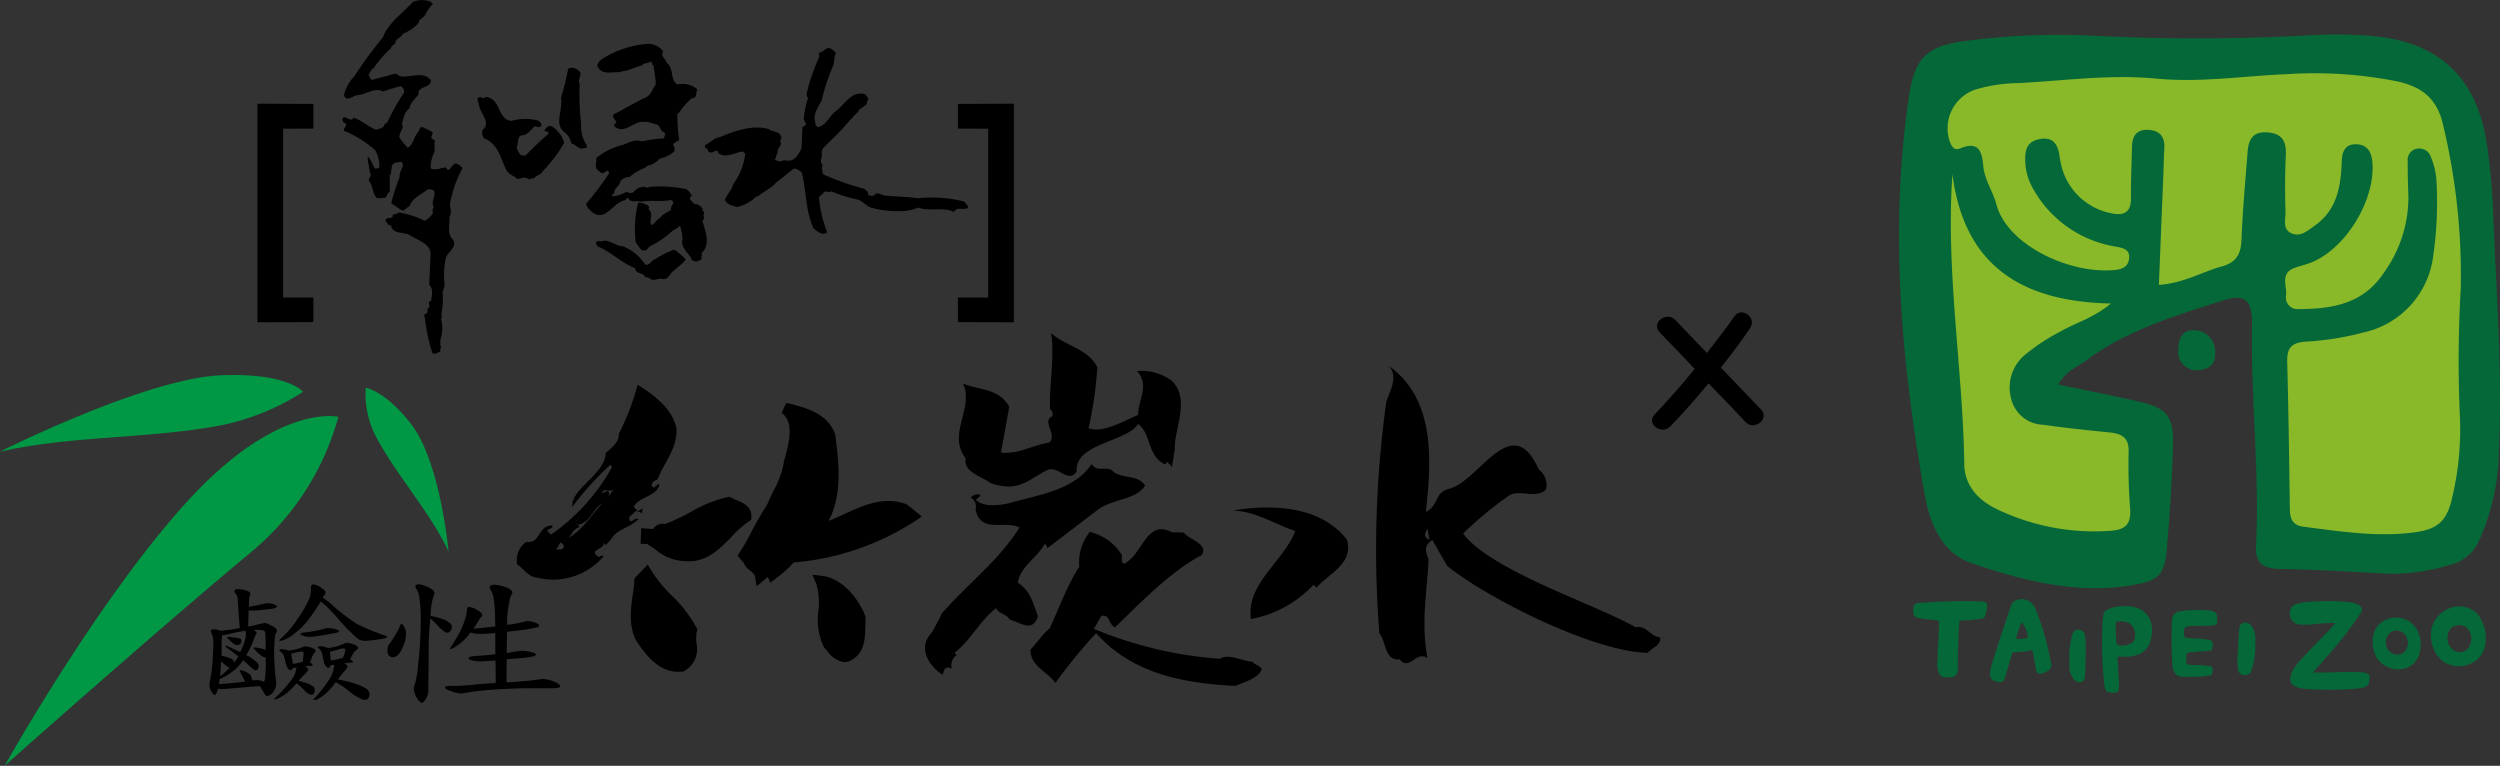 <svg xmlns="http://www.w3.org/2000/svg" width="264.463" height="81.01" viewBox="0 0 264.463 81.01">
  <rect x="0" y="0" width="264.463" height="81.01" fill="#333333" stroke="none"/>
  <g id="竹炭水logo黑" transform="translate(-2007.14 184.402)">
    <g id="logo" transform="translate(2007.14 -184.402)">
      <g id="组_1973" data-name="组 1973" transform="translate(174.756 33.045)">
        <path id="路径_2201" data-name="路径 2201" d="M2232.3-133.726c-1.4-1.485-2.849-2.97-4.251-4.44,1.059-1.355,2.116-2.718,3.086-4.157.766-1.117-.9-2.363-1.666-1.248-.92,1.319-1.92,2.59-2.894,3.86-1.128-1.163-2.23-2.338-3.346-3.5-.955-.973-2.592.332-1.663,1.306,1.248,1.283,2.477,2.576,3.716,3.874-1.343,1.674-2.768,3.264-4.238,4.832-.953.973.745,2.21,1.657,1.247,1.431-1.461,2.746-2.99,4.041-4.547,1.307,1.353,2.637,2.707,3.923,4.1C2231.588-131.444,2233.23-132.74,2232.3-133.726Z" transform="translate(-2220.763 144.008)"/>
      </g>
      <g id="组_1976" data-name="组 1976">
        <path id="路径_2202" data-name="路径 2202" d="M2158.67-123.937l-.022.133a.289.289,0,0,0,.022-.133" transform="translate(-2034.705 173.401)" fill="#fff"/>
        <path id="路径_2203" data-name="路径 2203" d="M2131.863-128.078c-.287,1.474,1.686,1.876,2.638,2.623,2.825.926,3.694-.142,5.844-1.318,1.283-.735,2.3,1.45,3.254.095-.259-3.027,5.439-3.159,6.486-5.046,1.421,1.02.948,3.372,2.85,4.275l.258-.262c.147.238.452.38.474.606l.316-1.97c-.1-2.091,1.68-5.17-.291-7.187a5.408,5.408,0,0,0-3.708-1.057c1.331,1.52.193,2.837.1,4.644-1.284.544-3.759,1.994-5.225,1.4a40.565,40.565,0,0,0,.923-6.45c-1.07-2.032-3.354-2.2-4.9-3.622.43,2.516-.234,5.7-.088,8.124.3.117.255.414.255.675-1.225.536.523,1.877-.327,2.793-2.092.356-3.138,1.223-5.134,1.068l.879-4.844c-1.047-1.972-3.208-1.747-4.9-2.471,1.233,2.528-1.7,5.366.287,7.922" transform="translate(-2029.703 176.568)"/>
        <path id="路径_2204" data-name="路径 2204" d="M2007.14-127.8s15.427-7.762,23.387-8.079c7.061-.285,8.673,1.749,8.673,1.749a25.2,25.2,0,0,1-9.145,3.634c-7.725,1.362-15.413,1-22.915,2.7" transform="translate(-2007.14 175.578)" fill="#009844"/>
        <g id="组_1974" data-name="组 1974" transform="translate(0.491 38.692)">
          <path id="路径_2205" data-name="路径 2205" d="M2140.3-112.7l.045.033c0-.033-.023-.046-.045-.033" transform="translate(-2031.858 132.665)"/>
          <path id="路径_2206" data-name="路径 2206" d="M2117.623-108.838l.032.034c0-.034-.009-.044-.032-.034" transform="translate(-2027.732 131.963)"/>
          <path id="路径_2207" data-name="路径 2207" d="M2047.046-100.773a7.325,7.325,0,0,0,.944-.2c.147-.037.27-.06.34-.086a2.458,2.458,0,0,0,.191-.461,2.466,2.466,0,0,0,.073-.393c0-.107-.073-.143-.263-.143a2.783,2.783,0,0,0-.591.143,7.53,7.53,0,0,1-.763.2v.119c.024.344.069.607.069.819m-1.185-1.52a1.763,1.763,0,0,1,.575.083,1.422,1.422,0,0,1,.353.119c.256-.047.469-.081.684-.119a6.465,6.465,0,0,0,.978-.343.782.782,0,0,1,.308-.107,3.209,3.209,0,0,1,.878.234c.214.1.311.216.311.313,0,.08-.075.154-.191.223a1.3,1.3,0,0,0-.359.416l-.305.569c.217.109.305.2.305.276s-.044.07-.088.07a3.252,3.252,0,0,0-.691.071l-.144.013c.263.142.359.25.359.344,0,.06-.063.133-.074.178-.375.452-.712.833-.949,1.178a.222.222,0,0,1,.092.013,16.74,16.74,0,0,1,1.641.4,4.934,4.934,0,0,1,1.353.618.875.875,0,0,1,.261.583.744.744,0,0,1-.136.381.426.426,0,0,1-.363.174,1.477,1.477,0,0,1-.428-.126,5.192,5.192,0,0,1-1.181-.762,10.527,10.527,0,0,0-1.466-1,6.72,6.72,0,0,1-1.018,1.166,5.081,5.081,0,0,1-.912.653.848.848,0,0,1-.3.07c-.088,0-.132-.021-.132-.07a12.8,12.8,0,0,0,1.9-2.48,4.218,4.218,0,0,0,.309-1.162c-.092,0-.169.009-.215.009s-.116-.009-.168-.009a.517.517,0,0,1-.069.187.233.233,0,0,1-.146.133c-.1,0-.183-.073-.286-.178a.811.811,0,0,1-.209-.452l-.139-.534a1.534,1.534,0,0,0-.142-.559,1.046,1.046,0,0,0-.263-.344c-.085-.024-.095-.037-.095-.047a.158.158,0,0,1,.165-.18m.81-1.924a6.562,6.562,0,0,1,.758.083c.324.094.5.179.5.23,0,.116-.187.2-.616.258-.235.034-.425.06-.592.1s-.521.095-1.141.19a4.713,4.713,0,0,1-.691.071,1.879,1.879,0,0,1-.61-.071c-.291-.085-.43-.143-.43-.226,0-.106.213-.165.667-.191a14.558,14.558,0,0,0,1.838-.357,2.562,2.562,0,0,1,.321-.083m-3.615,3.789a6.939,6.939,0,0,0,.814-.166.672.672,0,0,1,.234-.061,4.33,4.33,0,0,1,.045-.569,2.039,2.039,0,0,0,.026-.38c0-.1-.071-.119-.168-.119a1.894,1.894,0,0,0-.522.07c-.26.049-.451.1-.616.133a1.17,1.17,0,0,1,.031.238c.063.368.111.641.155.854m2.164-8.409a2.243,2.243,0,0,1,.52.155c.5.306.762.544.762.711a.374.374,0,0,1-.1.227,2.867,2.867,0,0,0-.209.33,4.159,4.159,0,0,1,.826.595,22.678,22.678,0,0,0,2.77,2.152,21.315,21.315,0,0,0,2.959,1.22c.161.049.261.11.261.156,0,.084-.1.129-.281.167a15.38,15.38,0,0,1-2.048.26,1.5,1.5,0,0,1-.735-.2,20.281,20.281,0,0,1-2.371-2.435c-.382-.44-.768-.822-1.1-1.141-.169-.143-.335-.273-.477-.38-.263.416-.591.915-1.022,1.522a7.937,7.937,0,0,1-1.842,1.912,3.165,3.165,0,0,1-1.387.724c-.092,0-.134,0-.134-.045a.2.2,0,0,1,.083-.132,9.625,9.625,0,0,0,1.8-2.093,12.072,12.072,0,0,0,1.3-2.244,3.043,3.043,0,0,0,.155-1.091c0-.24.106-.369.272-.369m-3.468,6.852a2.237,2.237,0,0,1,.6.071.557.557,0,0,1,.212.086,5.934,5.934,0,0,0,.643-.109,4.034,4.034,0,0,0,.879-.273.847.847,0,0,1,.259-.083,3.166,3.166,0,0,1,.833.214c.18.094.261.165.261.27a.336.336,0,0,1-.123.232,1.379,1.379,0,0,0-.257.447l-.215.57c.192.084.289.167.289.25a.094.094,0,0,1-.074.083,3.469,3.469,0,0,0-.645.048h-.1c.235.165.367.26.352.357,0,.06-.061.119-.084.177-.379.391-.686.711-.924,1,.261.083.523.151.757.226a2.719,2.719,0,0,1,.811.4.578.578,0,0,1,.132.357.741.741,0,0,1-.088.355.359.359,0,0,1-.317.142,1.428,1.428,0,0,1-.214-.071,2.923,2.923,0,0,1-.63-.546c-.281-.287-.524-.476-.667-.606a9.044,9.044,0,0,1-1.069,1.069,5.238,5.238,0,0,1-.978.583,1.109,1.109,0,0,1-.28.056c-.046,0-.046-.025-.046-.056a13.532,13.532,0,0,0,2.018-2.281,2.724,2.724,0,0,0,.33-1.024,1.639,1.639,0,0,1-.273.038h-.128c0,.034-.023.07-.023.107-.088.081-.119.141-.191.141-.111,0-.168-.06-.259-.166a1.069,1.069,0,0,1-.226-.464l-.133-.524a1.957,1.957,0,0,0-.165-.521.789.789,0,0,0-.345-.321c-.033-.024-.051-.043-.051-.061,0-.1.043-.176.134-.176m-5.531-1.306a2.911,2.911,0,0,1,.374.047,4.882,4.882,0,0,1,.763.12c.167.048.234.132.234.215a.431.431,0,0,1-.493.483.31.31,0,0,1-.237-.081,3.244,3.244,0,0,1-.716-.629.228.228,0,0,1-.092-.07.182.182,0,0,1,.166-.084m-.74,1.984a.091.091,0,0,0,.072.025,6.227,6.227,0,0,1,.994.319.535.535,0,0,1,.272.38,2.716,2.716,0,0,0,.349-.476,1.947,1.947,0,0,1,.093-.176c-.377-.285-.8-.606-1.285-.953a.27.27,0,0,1-.069-.164,1.1,1.1,0,0,1,.24.058c.5.236.952.452,1.326.619.12-.285.267-.57.37-.868a3.257,3.257,0,0,0,.229-1.045.822.822,0,0,0-.025-.261.128.128,0,0,1-.024-.085c-.475.073-1.047.181-1.711.334a3.34,3.34,0,0,1-.759.131v.071a4.607,4.607,0,0,0-.052.972c0,.393,0,.773-.02,1.119m-.141,2.176a5.085,5.085,0,0,0,.761-.645c.078-.083.186-.178.258-.25a.556.556,0,0,1-.258-.129,3.505,3.505,0,0,1-.646-.559c-.032.607-.082,1.126-.115,1.583m-.131.842c.969-.061,1.937-.155,2.791-.273a10.742,10.742,0,0,1-.528-1c-.021-.061-.054-.1-.054-.142s.033-.05.106-.05a.862.862,0,0,1,.317.084,1.938,1.938,0,0,1,.655.369.9.9,0,0,1,.215.628,3.736,3.736,0,0,1,.559-.037,1.915,1.915,0,0,1,.7.179c.024,0,.024.011.024.011.025-.072.044-.154.07-.247a11.376,11.376,0,0,0,.1-2.09v-.276h-.065a.528.528,0,0,1-.317-.1,4.076,4.076,0,0,1-.833-.786c-.05-.036-.083-.058-.083-.092.033-.048.033-.058.083-.058a1.4,1.4,0,0,1,.427.058,3.443,3.443,0,0,1,.788.2c0-.809-.023-1.389-.049-1.756,0-.216-.121-.31-.356-.335a3.682,3.682,0,0,0-.551-.023h-.388c.25.122.388.226.388.321a.875.875,0,0,1-.1.2,2.447,2.447,0,0,0-.246.618,10.24,10.24,0,0,1-.751,1.531c.078.048.17.083.214.107a5.036,5.036,0,0,1,.834.592c.165.144.259.274.259.38,0,.345-.094.524-.311.524a.416.416,0,0,1-.213-.07c-.078-.05-.164-.145-.3-.251a11.135,11.135,0,0,0-.833-.746,4.47,4.47,0,0,1-1.073,1.174,6.58,6.58,0,0,1-1.317.8c-.033.008-.033.023-.085.023-.023.2-.044.38-.078.536m1.981-10.062a3.23,3.23,0,0,1,.95.179c.286.095.4.2.4.321a.4.4,0,0,1-.079.261,2.341,2.341,0,0,0-.057.474l-.026.656c.849-.169,1.4-.273,1.591-.324.259-.045.406-.07.426-.07a4.91,4.91,0,0,1,.5.07c.317.119.452.216.452.287,0,.1-.135.165-.452.225-.448.044-.9.106-1.351.154a3.982,3.982,0,0,1-.677.047c-.153,0-.324,0-.512-.01l-.046,1.7a4.7,4.7,0,0,0,.558-.1,9.5,9.5,0,0,1,1.233-.275,1.515,1.515,0,0,1,.549.225c.463.2.7.392.7.582a1.226,1.226,0,0,1-.167.381,14.675,14.675,0,0,0-.114,2.542,24.808,24.808,0,0,0,.214,2.635,1.7,1.7,0,0,1-.337.963.988.988,0,0,1-.643.393c-.089,0-.184-.074-.261-.249-.2-.347-.367-.609-.5-.8-.334.014-.643.051-.947.074l-2.162.178a8.432,8.432,0,0,1-.933.061.962.962,0,0,1-.372-.049c-.147.44-.243.666-.348.666s-.225-.107-.349-.332a1.33,1.33,0,0,1-.212-.667,4.044,4.044,0,0,1,.074-.6c.095-.441.16-1.048.237-1.748.036-.547.092-1.271.092-2.148a2.16,2.16,0,0,0-.191-1.022.511.511,0,0,1-.07-.223c0-.122.092-.182.261-.182a1.925,1.925,0,0,1,.62.083.483.483,0,0,1,.129.07c.633-.07,1.317-.154,2.046-.284l-.228-3.208a1.1,1.1,0,0,0-.214-.473.44.44,0,0,1-.114-.218c0-.137.114-.235.328-.235" transform="translate(-2012.558 131.962)"/>
          <path id="路径_2208" data-name="路径 2208" d="M2065.9-106.438a1.538,1.538,0,0,1,.572.166c.542.274.8.507.8.713a.267.267,0,0,1-.117.179,2.273,2.273,0,0,0-.29.4,7.009,7.009,0,0,1-.541.82h.07c.713-.047,1.447-.13,2.257-.227l-.023-1a14.509,14.509,0,0,0-.145-1.938,2.2,2.2,0,0,0-.259-.82,2.213,2.213,0,0,1-.17-.33c0-.214.17-.321.475-.321a3.689,3.689,0,0,1,1.33.308c.4.143.6.335.6.569a2.623,2.623,0,0,1-.215.429,12.532,12.532,0,0,0-.334,2.291v.643a15.585,15.585,0,0,0,1.83-.332,1.075,1.075,0,0,1,.334-.059,2.632,2.632,0,0,1,.875.187c.227.087.335.178.335.309,0,.071-.108.156-.406.2a16,16,0,0,1-2.252.337c-.29.044-.492.067-.74.09l-.024,2.237c.323-.026.643-.1.915-.145.416-.049.627-.087.639-.087a7.348,7.348,0,0,1,.918.11c.429.107.615.191.615.273,0,.131-.238.25-.725.3-.458.061-.886.1-1.231.133-.177.011-.567.034-1.13.092l-.024,2.449c.169-.013.338-.024.5-.038,1.258-.068,2.235-.176,2.915-.282.271-.036.462-.048.507-.048a5.177,5.177,0,0,1,1.023.236c.5.2.733.382.733.56,0,.119-.326.189-1.045.189h-2.3c-.855,0-1.982.035-3.4.119a30.049,30.049,0,0,0-3.155.344,2.753,2.753,0,0,1-.6.085,3.338,3.338,0,0,1-1-.227c-.479-.156-.69-.285-.69-.391s.145-.167.473-.181a23.555,23.555,0,0,0,2.808-.153c.663-.061,1.348-.107,2.092-.155l-.024-2.376h-.065c-.7.06-1.2.084-1.5.084a2.78,2.78,0,0,1-.784-.072c-.337-.083-.5-.153-.5-.224,0-.155.237-.239.713-.263.734-.047,1.419-.107,2.114-.178v-2.268a13.422,13.422,0,0,1-1.484.106,3.547,3.547,0,0,1-1.106-.131c-.023,0-.023,0-.052-.034a4.23,4.23,0,0,1-.376.509,6.165,6.165,0,0,1-1.146.976,1.557,1.557,0,0,1-.6.283h-.088c0-.011.054-.072.088-.128.271-.393.555-.843.844-1.356a8,8,0,0,0,.71-1.652,3.1,3.1,0,0,0,.213-1.068c0-.168.061-.25.238-.25m-5.3-2.4a3.406,3.406,0,0,1,1.041.355c.381.178.573.366.573.569a.712.712,0,0,1-.07.276,5.565,5.565,0,0,0-.29,1.459c-.023.238-.042.476-.042.678a.657.657,0,0,0,.21.046,9.082,9.082,0,0,1,1,.274,2.173,2.173,0,0,1,.855.463.548.548,0,0,1,.191.383.751.751,0,0,1-.146.429.436.436,0,0,1-.355.2,2.088,2.088,0,0,1-.239-.095,3.727,3.727,0,0,1-.71-.618c-.382-.392-.641-.654-.807-.809h-.024c-.124,1.248-.171,2.187-.171,2.825,0,.016-.021,1.642-.045,4.872a1.623,1.623,0,0,1-.281.855c-.149.24-.28.368-.451.368-.077,0-.24-.142-.408-.4a2.428,2.428,0,0,1-.4-1.01,1.919,1.919,0,0,1,.144-.642,9.05,9.05,0,0,0,.307-1.935,37.71,37.71,0,0,0,.284-4.882,12.1,12.1,0,0,0-.163-2.35,1.843,1.843,0,0,0-.267-.774,2.221,2.221,0,0,1-.136-.3c0-.155.136-.238.4-.238m-1.832,4.2c.044,0,.122.058.193.2a1.644,1.644,0,0,1,.258.738,3.262,3.262,0,0,1-.355,1.5,1.96,1.96,0,0,1-.527.855.73.73,0,0,1-.444.225.59.59,0,0,1-.544-.259.98.98,0,0,1-.1-.477,1.281,1.281,0,0,1,.12-.56,9.993,9.993,0,0,0,1.163-1.908c.042-.2.13-.308.235-.308" transform="translate(-2016.748 131.962)"/>
          <path id="路径_2209" data-name="路径 2209" d="M2120.287-120.917c-3.4-1.221-6.418,1.865-9.359,2.174,2.422-2.776,1.919-6.8,1.518-9.905-.762-2.03-2.878-2.468-4.772-2.968,1.734,1.233,1.041,3.907.474,5.807-.123,1.507-1.238,3.207-1.859,4.8-1.135,1.57-1.826,3.362-2.875,4.953l.457.5c0,.486,1.139.9,1.259,1.663l.543-.429c.266,0,.573-.046.72.24a10.147,10.147,0,0,0,1.919-1.784,27.573,27.573,0,0,0,12.875-4.335Z" transform="translate(-2025.147 136.106)"/>
          <path id="路径_2210" data-name="路径 2210" d="M2104.538-112.917l-.179-1.031c-.011-.182-.29-.429-.507-.619a1.741,1.741,0,0,1-.684-.831l-.646-.726.223-.38a19.043,19.043,0,0,0,1.23-2.148c.495-.928,1.016-1.877,1.62-2.781.218-.51.463-1.045.722-1.567a9.812,9.812,0,0,0,1.093-2.981v-.106c.6-2.01,1.1-4.206-.234-5.154l.492-1.06.339.073c1.878.488,4.011,1.044,4.842,3.24l.011.144c.349,2.673.8,6.21-.72,9.025.554-.212,1.159-.485,1.779-.771,1.905-.866,4.054-1.865,6.414-1.01l.164.086,1.508,1.222-.653.452a27.789,27.789,0,0,1-12.907,4.418,10.95,10.95,0,0,1-1.552,1.448l-.917.7-.241-.6h-.033Zm-.212-2.766a2.625,2.625,0,0,1,.305.212,5.421,5.421,0,0,1,.526.533l.141-.128.212.013a2.279,2.279,0,0,1,.72.1,8.467,8.467,0,0,0,1.44-1.38l.169-.227.263-.02a27.042,27.042,0,0,0,11.9-3.791l-.164-.143c-1.863-.616-3.587.168-5.421,1.024a11.985,11.985,0,0,1-3.6,1.212l-1.5.151,1-1.141c2.2-2.538,1.785-6.315,1.389-9.358a3.836,3.836,0,0,0-2.723-2.091c.551,1.594-.02,3.623-.394,4.906a10.832,10.832,0,0,1-1.193,3.337c-.235.525-.5,1.032-.711,1.545l-.062.119a25.726,25.726,0,0,0-1.583,2.708c-.3.616-.675,1.249-1.014,1.864l.281.334v.226h.025" transform="translate(-2024.985 136.231)"/>
          <path id="路径_2211" data-name="路径 2211" d="M2117.433-105.367c-.664-1.747-2.275-3.646-4.084-3.848.83,1.962-.326,4.762.761,6.639.554.547,1.261,1.77,2.275,1.081,1.171-.7.98-2.449,1.047-3.872" transform="translate(-2026.955 132.031)"/>
          <path id="路径_2212" data-name="路径 2212" d="M2115.59-100.833a2.683,2.683,0,0,1-1.812-1.166,2.422,2.422,0,0,0-.289-.319l-.088-.119a6.764,6.764,0,0,1-.573-3.824,7.086,7.086,0,0,0-.236-2.888l-.4-.939,1.018.119c2.115.252,3.846,2.353,4.564,4.229l.048.108v.118c-.022.226-.022.453-.022.679-.026,1.377-.046,2.934-1.342,3.694a1.527,1.527,0,0,1-.866.308m-1.216-2.281c.08.1.214.227.293.344.685.771.869.83,1.181.628.737-.452.737-1.591.768-2.718,0-.178,0-.369.019-.56a6.124,6.124,0,0,0-2.643-3.086,13.974,13.974,0,0,1,.051,2.291,5.869,5.869,0,0,0,.331,3.1" transform="translate(-2026.744 132.19)"/>
          <path id="路径_2213" data-name="路径 2213" d="M2099.41-119.406c-2.458.463-4.4,2.187-6.733,2.884-1.023-.463-1.092,1.984-1.659.452l-.267-.011-.021.463h.26c1.092.6,2.308,1.923,3.971,1.819,2.793.213,4.177-2.758,6.28-4.125.04-.959-1.174-1.09-1.83-1.481" transform="translate(-2022.839 133.885)"/>
          <path id="路径_2214" data-name="路径 2214" d="M2095.108-113.333a3.182,3.182,0,0,1-.339-.013,5.168,5.168,0,0,1-3.322-1.318c-.3-.176-.521-.354-.76-.5l-.715-.025.074-1.65,1.26.084a1.132,1.132,0,0,1,1.233-.526,18.989,18.989,0,0,0,2.689-1.246,13.953,13.953,0,0,1,3.942-1.6l.21-.034.218.107a3.464,3.464,0,0,0,.484.235c.678.262,1.676.667,1.609,1.772l-.007.317-.261.17a10.9,10.9,0,0,0-1.853,1.661c-1.19,1.211-2.518,2.565-4.463,2.565m-.339-1.21c1.688.131,2.782-1,3.949-2.174a13.488,13.488,0,0,1,1.709-1.594,2.223,2.223,0,0,0-.771-.414,2.85,2.85,0,0,1-.462-.189,13.023,13.023,0,0,0-3.4,1.438,16.362,16.362,0,0,1-3.087,1.376l-.236.07-.195-.084c0,.014-.141.228-.206.345,0,.025-.026.048-.026.071a.211.211,0,0,0,.092.061,4.115,4.115,0,0,0,2.636,1.092" transform="translate(-2022.702 134.022)"/>
          <path id="路径_2215" data-name="路径 2215" d="M2095.179-104.188c-1.145-2.352-3.42-3.729-4.658-5.8l-.546.56c-.1,1.615-.876,4.19.071,5.962.948,1.389,2.22,3.172,4.155,2.958,1.6-1.036.6-2.114.978-3.682" transform="translate(-2022.63 132.171)"/>
          <path id="路径_2216" data-name="路径 2216" d="M2093.716-100.052c-2.218,0-3.639-2.112-4.422-3.276-.859-1.58-.581-3.515-.353-5.049a10.739,10.739,0,0,0,.135-1.341l.056-.263,1.37-1.412.475.785a13.99,13.99,0,0,0,1.984,2.407,13.934,13.934,0,0,1,2.678,3.448l.113.224-.066.249a4.3,4.3,0,0,0-.023,1.262,2.654,2.654,0,0,1-1.236,2.851l-.146.081-.165.012c-.146.012-.263.021-.4.021m-3.279-8.858c-.029.225-.074.474-.111.737-.211,1.387-.428,2.992.176,4.108.905,1.32,1.907,2.672,3.3,2.6.524-.393.5-.7.427-1.439a7.963,7.963,0,0,1,.048-1.45,13.636,13.636,0,0,0-2.3-2.848,22.424,22.424,0,0,1-1.542-1.712" transform="translate(-2022.471 132.427)"/>
          <path id="路径_2217" data-name="路径 2217" d="M2139.661-115.47l5.322-4.053c1.566-1.226,4.109-1.045,5.057-2.614-.831-1.2-2.441-.652-3.441-1.522-.568-.6-1.8.191-2.186-.758-1.96,2.851-5.677,3.264-8.81,4.17-1.058.225-2.637.44-3.48-.37l.508-.428c-.216-.354-.948,0-1.024.2a1.053,1.053,0,0,1,.5,1.176c.428,2.722,3.155,1.153,4.643,1.994-2.281,3.577-5.192,5.668-8.209,9.064-.308.7-.923,1.769-1.068,2.054-1.447,1.425-.521,3.337,1.092,4.43.262-.154.023-1.009,1.023-.654a1.27,1.27,0,0,1,.519-1.4l-.237-.234c1.783-1.429,2.593-3.283,4.4-4.744.352.656,1.065.557,1.446,1.214,1.212.334,2.4,1.414,2.993-.355-.507-1.284-.734-2.615-2.141-3.563.36-1.832,1.993-2.532,2.851-4.1.146.117.313.263.238.49" transform="translate(-2029.394 134.796)"/>
          <path id="路径_2218" data-name="路径 2218" d="M2163.9-101.936c-1.165-.1-2.611-.915-3.469-.322a42.416,42.416,0,0,1-13.33-3.172l.789-1.365c.971-.191.71.892,1.447,1.212,2.483-2.388,5.8-5.881,9.161-7.638.767-1.2-1.271-1.6-1.889-2.385l-1.238-.038c-2.748-1.378-2.967,2.172-5.058,3.338-.449-.165-.167-.652-.261-.951a5.448,5.448,0,0,0-3.375-2.421,5.067,5.067,0,0,0-1.115,3.68c-1.486,2.16-2.885,6.461-4.153,8.532l1.256-2.094c-.377-.119-1.991,2.129-2.261,2.3-.089,1.733,1.786,2.362,2.627,3.55a55.116,55.116,0,0,1,4.314-5.262c3.756,4.251,9.074,5.284,14.7,5.583,1.021-.429,2.489-.811,2.825-1.794-.269-.4-.721-.4-.973-.749" transform="translate(-2031.877 133.257)"/>
          <path id="路径_2219" data-name="路径 2219" d="M2190.515-119.882l.225,1.187c-.675-.285-.513-.688-.225-1.187m24.608,11.5c-1.044-.07-1.427-1.306-2.592-1.058-3.894-2.29-15.368-6-18.238-9.916a37.918,37.918,0,0,1,4.919-4.063c1.136-.614,2.846.429,3.841-.594a2.015,2.015,0,0,0-.758-2.112c-2.837-6.4-6.281,1.2-9.457,2.031-1.634.4-1.041,1.7-2.49,2.458.5-4.715,1.255-11.841-3.941-15.465,1.091,1.139.115,2.683-.238,3.788a113.683,113.683,0,0,0-.741,24.493c.741.9.506,2.92,2.163,2.777.977,1.284,1.781-.985,2.925-.128-.717-3.945.008-7.343.116-10.491-.4-.973-.428-1.458.405-2.017l1.563,2.743c4.046,3.3,15.363,9.075,21.219,9.2.425-.545,1.46-.794,1.306-1.652" transform="translate(-2040.005 137.105)"/>
          <path id="路径_2220" data-name="路径 2220" d="M2166.577-118.461c2.521.129,4.369,1.427,6.593,2.173-1.243,3.244-5.229,5.582-4.687,9.312a12.133,12.133,0,0,0,6.623-3.635l.309.311c1.351-1.544,3.921-2.506,3.224-5.06-2.749-3.585-7.906-3.79-12.062-3.1" transform="translate(-2036.639 133.77)"/>
          <path id="路径_2221" data-name="路径 2221" d="M2083.656-122.833c.048-.214.171-.44-.108-.607l-.568.285c.1-.677.846-.081,1.209-.416Zm-4.254,4.395c.405-.367.473-.96,1.214-1.166-.088-.1-.168-.164-.217-.214a.478.478,0,0,1-.187-.259c-.071-.142.024-.2.357-.521.307-.133-.38.2-.357.521.046.06.091.12.187.259,1.426-.308,1.522-1.673,2.636-2.314-1.21,1.223-1.968,2.734-3.633,3.694m-.712,1.211-.688-.011c.542-.121.354-1.187.911-.439.1.237-.08.33-.223.45m9.539-6.745c-.058-.368.317-.51.63-.689.667-1.747,2-3.1,2-5.216-.289-2.076-2.209-3.573-4.113-4.773a27.6,27.6,0,0,1-2,5.213c.072.774-.785,1.545-1.379,1.972-.037,2.308-3.7,3.779-3.539,5.726a32.548,32.548,0,0,1,4.022-4.441l.181.234a21.035,21.035,0,0,1-6.479,7.163l-.4-.461c.188-.154.59-.191.59-.5-1.517-.142-1.308,2.007-2.754,1.7a2.325,2.325,0,0,0-.981,2.408c.718.477,1.146,1.3,2.142,1.4a7,7,0,0,0,7-2.281c-.214-.12-.377.011-.52.095-1.238-.785.687-.807.52-1.5l.226.227.6-.664c.485-.962,2.152-1.27,2.838-2.078-.306-.144-.5.156-.793.238-.539-.488.318-.727.487-1.1.259.079.565.044.667.318l.088-.569-.519.283-.4-.463c.429-1.079,2.7-1.163,2.684-2.484l-.579.465Z" transform="translate(-2019.779 136.659)"/>
          <path id="路径_2222" data-name="路径 2222" d="M2063.192-116.921s-.856-9.416-3.919-13.442c-2.736-3.562-4.845-3.9-4.845-3.9a9.754,9.754,0,0,0,1.187,5.368c2.235,4.121,5.679,7.864,7.578,11.97" transform="translate(-2016.229 136.587)" fill="#009844"/>
          <path id="路径_2223" data-name="路径 2223" d="M2043.037-130.517s-6.351-1.544-15.865,8.825c-9.53,10.379-19.432,28.089-19.432,28.089s16.274-14.477,26.2-22.709a28.2,28.2,0,0,0,9.1-14.206" transform="translate(-2007.74 135.921)" fill="#009844"/>
        </g>
        <g id="组_1975" data-name="组 1975" transform="translate(27.238)">
          <path id="路径_2224" data-name="路径 2224" d="M2060.992-183.99a4.4,4.4,0,0,0-.767,1.044c-.1.393-.743.534-.743.961a4.523,4.523,0,0,1-1.685,1.165c-.116.416-.852.524-.758.973-.168.181-.461.275-.475.534a12.135,12.135,0,0,0-1.855,2.129c-.283.141-.374.5-.559.734.253.12.11.513.465.479l2.331-.631a.9.9,0,0,1,.542.272c1.081.187,2.475-.618,3.3.427-.043.89-1.443.545-1.329,1.512-.353.46-.892.888-.947,1.459-.6.4-.6,1.065-.812,1.65.311.462-.329.9-.258,1.414a7.129,7.129,0,0,0,.879,1.081c.591-.276.64-1.176,1.113-1.652.144-.19.144-.686.618-.452.283.214.735.241.926.585a1.474,1.474,0,0,0-.167.51l.43.308c-.251.4.119.915-.207,1.378a4.116,4.116,0,0,0-.29,1.47c.187.263.615.108.943.108.158-.152.481-.071.641-.189a.651.651,0,0,0,.326.3c.214-.167.416-.583.722-.69a1.238,1.238,0,0,1,.74.51,12.453,12.453,0,0,0-1.262,3.457c-.212.605.264,1.093-.121,1.663.076.878-.305,1.77.36,2.412.573.807-.621,1.294-.765,2.066a9.1,9.1,0,0,0-.1,2.817,2.743,2.743,0,0,1-.224.64,8.18,8.18,0,0,1-.123,2.388c.05.167.1.319-.035.476a4.1,4.1,0,0,1-.1,2.349c.138.144-.123.392.1.523l-.1.631c-.263.035-.539.308-.812.129a18.548,18.548,0,0,1-.806-3.811c-.072-.025-.05-.155-.05-.263.114-.07.307-.153.361-.308-.1-.181.046-.366.177-.486.079-.251-.251-.582.174-.641.077-.584.29-1.271-.19-1.7l.147-3.348c-.131-1.116-1.426-1.369-2.232-1.937-.668-.342-1.833-.07-1.949-1.009-.334.01-.428-.273-.595-.5,0-.524.877-.014.774-.667a1.025,1.025,0,0,0,.653-.2,9.673,9.673,0,0,1,2.73.877,2.257,2.257,0,0,0,.865-.821c-.035-.215-.1-.438.11-.616-.55-.69.855-1.926-.664-1.9-.642.56-1.6.88-1.876,1.714-.119.117-.452.34-.586.471-.057.1-.211.026-.293.039l-1.1-.741a19.664,19.664,0,0,1,.889-2.79c-.094-.522.4-.9.33-1.4-.116-.342-.545-.068-.806-.117-.6.272-.248.949-.574,1.377-.023.559.049,1.186-.023,1.747-.326.119-.188.533-.54.606l-.768.047c-.552-.521-.4-1.295-.877-1.841-.06-.324.38-.573.093-.891-.023-.521-.214-1.058-.237-1.6l.124-.014c.305.406.4.832.664,1.213.144-.038.357.022.472-.18a3.53,3.53,0,0,0-.472-1.8,12.21,12.21,0,0,0-2.96-1.9c-.938-.225.488-.746-.378-1.02-.062-.12-.2-.321-.062-.475.388-.236.809.522,1.145-.025.827.3,1.551.951,2.358,1.285.369-.119.81-.133.919-.595l.274-.168a22.494,22.494,0,0,1,1.79-3.182.655.655,0,0,0-.352-.654,12.022,12.022,0,0,0-1.86.56c-.875-.49-1.753.26-2.6.366-.531-.033-1.236.8-1.555.037a4.07,4.07,0,0,1,1.091-2.008,45.284,45.284,0,0,1,3.041-4.147c.523-1.471,2.039-2.5,3.159-3.728a2.487,2.487,0,0,1,1.856-.034Z" transform="translate(-2042.43 184.402)"/>
          <path id="路径_2225" data-name="路径 2225" d="M2091.093-177.912c-.388.452.311.771.356,1.187.833.594.311,1.736,1.142,2.3a2.365,2.365,0,0,1,2.046.452l.066.046c-.209.336.05.952-.594.939a9.693,9.693,0,0,0-1.33,1.5c.047.083-.112.119-.188.155a19.065,19.065,0,0,0,.188,2.826,1.4,1.4,0,0,0-.64.4c.071.26.26.57.1.782a3.5,3.5,0,0,1-1.5.725,3.034,3.034,0,0,1-1.021.7c-.263-.024-.439.191-.6.3a5.363,5.363,0,0,0-1.587.951,1.219,1.219,0,0,0-.973.452c-.052.521-.693.713-.641,1.259-.123.07-.334.226-.193.342a3.606,3.606,0,0,0,1.513-.5.615.615,0,0,0,.743.036,1.323,1.323,0,0,1,1.263-.524c.188.191.329-.047.57-.037a14.524,14.524,0,0,1,3.708.254,1.519,1.519,0,0,1,.6.746c-.083,0-.131.083-.231.167a1.385,1.385,0,0,0,.551.686c.329-.079.642.251.833.489-.147.272.353.357.079.557,0,.263.179.524-.132.69.337,1.138.943,2.541-.115,3.478.237.181-.122.394.093.584-.27.133-.566.368-.878.191-.264-.037-.238-.263-.354-.418-.359-.521-1.05-1.131-.832-1.84a5.422,5.422,0,0,0-.259-1.461,3.026,3.026,0,0,1-.8.535,9.122,9.122,0,0,1-2.366,1.627c-.263.164-.263.465-.617.465-.5.011-.589-.549-.9-.821a11.092,11.092,0,0,1,.234-4.157c.077-.216.335.011.417-.061.271.154.674.167.771.5-.187.261.195.368.195.582.058.461-.167.915,0,1.27.375-.131.615-.6,1-.808.249-.413.785-.533,1.135-.83-.243-.334.646-.811-.064-1.013-1.026.226-2.066-.034-3.187.18-.4-.191-1.041.2-1.308-.415-.19,0-.19.2-.361.259-1.274.227-2.013,2.352-3.458,1.249-.313-.3-.584-.5-.619-.893a30.1,30.1,0,0,0,2.4-3.183c.07-.142-.093-.286-.194-.319-.258.214-.572.427-.809.084-.641-.372-.259-.846-.339-1.4a6.757,6.757,0,0,1,2.624-1.342c.735-.19,1.4-.737,2.22-.416a12.339,12.339,0,0,1,2.3-.321c.046-.191.258-.452.046-.653-.486-.12-.335-.652-.808-.843-.51-.073-.974-.38-1.478-.227l-.189-.036c-.926.178-1.826,1.282-2.775.5-.12-.238.115-.322.19-.452-.1-.287-.456-.488-.311-.821,1.2-.609,2.33-1.306,3.539-1.865.513-.344.569-.843.93-1.28.011-.68-.169-1.356-.211-2.023-.238-.08-.15-.317-.263-.45-.312.213-.749.119-.975.425a13.925,13.925,0,0,0-1.547.538,4.117,4.117,0,0,0-.855.177c-.853-.023-1.877.32-2.306-.63-.046-.321.242-.57.467-.746a10.4,10.4,0,0,1,4.678-1.606,1.958,1.958,0,0,1,1.815.8" transform="translate(-2048.171 183.37)"/>
          <path id="路径_2226" data-name="路径 2226" d="M2112.125-177.658a5.54,5.54,0,0,0-.2,1.174,23.449,23.449,0,0,0-1.29,3.839c-.335.723-1,1.473-.639,2.363-.076.214.1.3.211.464.881-.155,1.211-1.072,1.8-1.594,1.05-.711,1.746-2.3,3.212-1.9.114.226.587.487.236.711.088.6-.791.654-.979,1.188-.948.87-1.747,2-2.781,2.91-.373.475-1.231.915-1.02,1.58,0,.381-.305.771.073,1.07a1.515,1.515,0,0,0,.069,1.034,28.647,28.647,0,0,0,4.332,1.52c.205.19.515.368.4.653.193.13.416.058.622.073.335-.524.806.01,1.238,0,1.067.106,2.35.106,3.4.272a14.264,14.264,0,0,1,4.864.333c.209.187.459.439.448.689-.5.27-1.01-.119-1.378.285l-.142.129c-1.169-.557-2.587,0-3.753-.449a4.749,4.749,0,0,1-1.877.38,10.316,10.316,0,0,1-3.139-.38c-.474-.225-.8-.585-1.278-.821a17.158,17.158,0,0,1-2.925-.9c-.259.236-.641-.2-.83.216l-.454.389a13.587,13.587,0,0,0,.88,3.73c-.548.427-1.02-.132-1.423-.371-.9-1.912-.74-3.929-1.286-6.009-.287-.154-.571-.429-.876-.321-.64.512-1.19.987-1.795,1.41-.533.694-1.344.93-1.932,1.5-.109-.07-.19.026-.267.085a4.18,4.18,0,0,1-1.95,1.034c-.5-.144-1.04-.228-1.3-.761.228-.571.767-1.071.9-1.685a6.44,6.44,0,0,0,1.254-3.2l-.237-.226c-.875.108-1.826.761-2.614.166.024-.119-.046-.2-.165-.263-.307.059-.613.382-.906.073.077-.332-.587-.321-.261-.69.511-.212.906-.747,1.5-.8,1.523-.644,3.473-1.356,5.172-.858.417.345,1.126.191,1.316.807.143.263-.259.383-.024.609.049.413-.45.651-.323,1.069-.178.177-.128.485-.32.711.094.167.354.167.57.25a1.02,1.02,0,0,1,.806-.1c.776.046,1.191-.761,1.449-1.319l.094-2.223.36-.248c.049-.262-.191-.39-.214-.63a9.032,9.032,0,0,1,.454-2.21c-.348-.4.019-.878.045-1.293a26.384,26.384,0,0,1,1.167-3.135c-.029-.133-.14-.226-.029-.369.5-.047.784-.762,1.283-.38.168.128.4.214.45.415" transform="translate(-2050.96 183.271)"/>
          <path id="路径_2227" data-name="路径 2227" d="M2087.009-152.7a4.895,4.895,0,0,1,2.4,1.945c.473.167.685-.511,1.114-.58a7.782,7.782,0,0,1,1.992-1,11.142,11.142,0,0,1,1.188,1.022c-.33.547-1.043.938-1.469,1.4-.24.275-.5.8-.941.69-.394-.143-.891.223-1.321.011-.119-.2-.35-.155-.563-.226-.245-.568-1.024-.259-1.05-.924-1.379-.524-2.567-1.737-3.917-2.291a.482.482,0,0,1-.214-.465c.214-.285.545.049.777-.167.765-.021,1.261.546,2,.583" transform="translate(-2048.404 178.74)"/>
          <path id="路径_2228" data-name="路径 2228" d="M2046.351-168.356v-2.614l-5.915-.021v23.123l5.915-.021v-2.6h-3.206v-17.864Z" transform="translate(-2040.436 181.962)"/>
          <path id="路径_2229" data-name="路径 2229" d="M2131.006-168.356v-2.614l5.923-.021v23.123l-5.923-.021v-2.6h3.207v-17.864Z" transform="translate(-2056.915 181.962)"/>
          <path id="路径_2230" data-name="路径 2230" d="M2081.718-175.048c0,.368-.332.739-.092,1.117a25.053,25.053,0,0,0,.147,4.206,3.665,3.665,0,0,0,.574,2.256c.2.429-.3.276-.461.392-.452-.011-.714-.474-1.164-.568a1.891,1.891,0,0,0-.738-1.2c-1.1-.854-.092-2.41-.354-3.577a27.8,27.8,0,0,0,.758-3.028c.069-.261.472-.2.71-.131a1.084,1.084,0,0,1,.619.533" transform="translate(-2047.536 182.808)"/>
          <path id="路径_2231" data-name="路径 2231" d="M2072.428-169.323a5.384,5.384,0,0,1,2.939-.022c.1.154.342.285.271.522-.214.262-.486.1-.7.049-.44.426-.773.973-1.461.982-.385.277-.258.74-.406,1.1-.095.345.148.627.312.9a.684.684,0,0,0,.613.1,30.6,30.6,0,0,1,2.376-2.247c.145-.331-.28-.226-.426-.368.165-.191.426-.677.83-.426a3.1,3.1,0,0,1,1.286,1.7,14.169,14.169,0,0,1-2.255,3c-.168.38-.654.43-.957.774a1.15,1.15,0,0,0-.517.119c-.356-.348-.8-.119-1.223-.047-.417-.38-.939-.475-1.2-1-.571-1.165-.829-2.687-2.261-3.28-.3-.2-.258-.569-.258-.879,1.024-.821-.262-1.793-.352-2.7,0-.261-.339-.595,0-.785.282-.05.519.226.71-.035,1.636.165,1.206,2.305,2.679,2.541" transform="translate(-2045.613 182.121)"/>
          <path id="路径_2232" data-name="路径 2232" d="M2094.922-155.386c-.046-.131-.51-.284-.26-.464a.515.515,0,0,1,.26.464" transform="translate(-2050.289 179.207)"/>
        </g>
      </g>
    </g>
    <g id="组_1977" data-name="组 1977" transform="translate(2208.029 -180.755)">
      <path id="路径_2233" data-name="路径 2233" d="M2287.987-154.48c1.582-.445,2.035-1.336,2.094-2.875.115-3.105.41-6.2.645-9.3.1-1.253.551-2.106,2.041-2.016,1.582.092,2.073.91,2,2.4-.092,1.992-.095,3.99-.033,5.981.026.812-.372,1.914.708,2.329.93.359,1.672-.34,2.394-.848,2.352-1.667,2.759-4.157,2.845-6.779.031-.979.317-1.822,1.464-1.823,1.223,0,1.693.778,1.783,1.941.3,3.905-2.712,8.959-6.343,10.515-.61.259-1.272.4-1.893.626-1.537.553-.812,1.85-.893,2.858a1.233,1.233,0,0,0,1.349,1.492c3.565,0,6.859-.568,9.021-3.889a13.593,13.593,0,0,0,2.565-8.1c-.054-1.216-.074-2.435-.074-3.655a1.2,1.2,0,0,1,.839-1.284,1.281,1.281,0,0,1,1.606.829,7.573,7.573,0,0,1,.6,2.561,39.816,39.816,0,0,1-.35,7.961,9.468,9.468,0,0,1-7.407,8.062,30.079,30.079,0,0,1-5.9.951c-1.564.078-2.178.556-2.138,2.132.139,5.214.206,10.426.281,15.64.015,1.023.318,1.676,1.448,1.819,3.855.491,7.7,1.108,11.6.612,2.667-.338,3.611-1.207,4.181-3.959a30.983,30.983,0,0,0,.759-8.268,131.712,131.712,0,0,1,.091-13.641,68.459,68.459,0,0,0-1.844-17.138c-.611-2.845-2.215-4.125-4.832-4.708a44.754,44.754,0,0,0-11.583-.779c-4.651.184-9.281.926-13.943.478-4.9-.473-9.741.222-14.61.476a16.251,16.251,0,0,0-4.592.7,4.334,4.334,0,0,0-2.692,5.356c.188.562.467,1.135,1.134.852,1.964-.816,2.305.291,2.452,1.86.127,1.463,1.026,2.692,1.392,4.075,1.15,4.319,7.8,7.4,12.542,6.921.7-.071,1.335-.3,1.468-1.083.2-1.1-.624-1.242-1.417-1.392a12.2,12.2,0,0,1-8.694-6.079,6.069,6.069,0,0,1-.853-3.136c-.024-1.171.291-1.914,1.519-2.151,1.29-.25,1.849.4,2.068,1.543a11.82,11.82,0,0,0,.328,1.632,6.773,6.773,0,0,0,5.169,4.666c1.354.3,2.124-.086,2.1-1.637-.025-1.775.07-3.549.1-5.321.02-1.182.475-1.947,1.771-1.86,1.231.078,1.742.793,1.656,2-.057.888-.066,1.775-.1,2.663-.157,3.86-.314,7.723-.474,11.732,2.609-.173,4.535-1.357,6.635-1.946" transform="translate(-2253.849 179.024)" fill="#89b929" stroke="#89b929" stroke-width="2"/>
      <path id="路径_2234" data-name="路径 2234" d="M2260.84-131.2c.035,2.2,1.4,3.811,3.554,4.809a23.787,23.787,0,0,0,11.929,2.241c1.674-.119,2.127-.789,2.077-2.215a59.329,59.329,0,0,1-.177-5.962c.108-1.7-.7-2.1-2.1-2.238-2.311-.225-4.625-.474-6.928-.8a3.6,3.6,0,0,1-3.388-2.74,4.51,4.51,0,0,1,1.332-4.553,20.792,20.792,0,0,1,3.866-2.567c1.585-.929,3.444-1.39,5.349-2.967-9.537-.2-15.532-4.067-16.766-13.681-.719,10.391,1.106,20.489,1.256,30.673" transform="translate(-2253.928 176.656)" fill="#89b929" stroke="#89b929" stroke-width="2"/>
      <path id="路径_2235" data-name="路径 2235" d="M2290.929-137.457a1.944,1.944,0,0,1-2.1-2.131c0-1.029.275-2.107,1.6-2.111a2.254,2.254,0,0,1,2.292,2.37c.1,1.205-.682,1.787-1.8,1.872" transform="translate(-2259.28 172.985)" fill="#056839"/>
      <path id="路径_2236" data-name="路径 2236" d="M2269.526-142.926c3,.633,5.688,1.17,8.348,1.769,3.187.713,3.917,1.533,3.818,4.793-.11,3.658-.352,7.315-.668,10.962-.23,2.6-.868,3.224-3.463,3.683-5.995,1.058-11.731-.438-17.268-2.323-2.959-1.009-4.315-4.08-4.855-7.138-2.469-13.921-3.766-27.9-1.71-42.017.594-4.1,1.71-5.452,5.792-6.031a74.289,74.289,0,0,1,13.943-.571,216.959,216.959,0,0,0,22.928-.071,44.848,44.848,0,0,1,6.317.085c7.1.605,11.131,4.387,12.181,11.42a63.108,63.108,0,0,1,.657,6.954c.308,8.531,1.022,17.054.611,25.6a23.526,23.526,0,0,1-2.066,9.358,4.509,4.509,0,0,1-3.174,2.646,21.786,21.786,0,0,1-6.229.919c-3.879-.195-7.754-.454-11.636-.514-1.8-.029-2.673-.546-2.578-2.469.376-7.765-.557-15.515-.425-23.28.042-2.725-.719-3.4-3.046-2.661-5.069,1.616-10.181,3.133-14.534,6.382-.878.654-1.993,1-2.944,2.506m17.32-12.474c1.582-.445,2.035-1.336,2.094-2.875.115-3.105.41-6.2.645-9.3.1-1.253.551-2.106,2.041-2.016,1.582.092,2.073.911,2,2.4-.092,1.992-.095,3.99-.033,5.981.026.812-.372,1.914.708,2.329.93.359,1.672-.34,2.394-.848,2.352-1.667,2.759-4.157,2.845-6.779.031-.979.317-1.822,1.464-1.823,1.223,0,1.693.778,1.783,1.941.3,3.905-2.712,8.959-6.343,10.515-.61.259-1.272.4-1.893.626-1.536.553-.812,1.85-.893,2.858a1.233,1.233,0,0,0,1.349,1.492c3.565,0,6.859-.568,9.021-3.889a13.6,13.6,0,0,0,2.564-8.1c-.054-1.216-.074-2.435-.074-3.655a1.2,1.2,0,0,1,.839-1.284,1.281,1.281,0,0,1,1.606.829,7.573,7.573,0,0,1,.6,2.561,39.78,39.78,0,0,1-.35,7.961,9.468,9.468,0,0,1-7.407,8.062,30.077,30.077,0,0,1-5.895.951c-1.564.078-2.178.556-2.138,2.132.139,5.214.206,10.426.281,15.64.015,1.023.317,1.676,1.448,1.819,3.855.491,7.7,1.108,11.6.612,2.667-.338,3.611-1.207,4.181-3.959a30.993,30.993,0,0,0,.759-8.268,131.713,131.713,0,0,1,.091-13.641,68.459,68.459,0,0,0-1.844-17.138c-.611-2.845-2.215-4.125-4.832-4.708a44.755,44.755,0,0,0-11.583-.779c-4.651.184-9.281.926-13.943.478-4.9-.473-9.741.222-14.61.476a16.251,16.251,0,0,0-4.592.7,4.334,4.334,0,0,0-2.692,5.356c.187.562.466,1.135,1.134.852,1.964-.816,2.305.291,2.452,1.86.127,1.463,1.026,2.692,1.392,4.075,1.15,4.319,7.8,7.4,12.542,6.921.7-.071,1.335-.3,1.468-1.083.2-1.1-.624-1.242-1.417-1.392a12.2,12.2,0,0,1-8.693-6.079,6.069,6.069,0,0,1-.853-3.136c-.024-1.171.29-1.914,1.519-2.151,1.29-.25,1.849.4,2.068,1.543a11.893,11.893,0,0,0,.328,1.632,6.773,6.773,0,0,0,5.169,4.666c1.354.3,2.125-.086,2.1-1.637-.025-1.775.07-3.549.1-5.321.02-1.182.475-1.947,1.771-1.86,1.231.078,1.742.793,1.656,2-.057.888-.066,1.775-.1,2.663-.157,3.86-.314,7.723-.474,11.732,2.609-.173,4.535-1.357,6.635-1.946m-27.226,20.912c.035,2.2,1.4,3.811,3.554,4.809a23.787,23.787,0,0,0,11.929,2.241c1.674-.119,2.127-.789,2.077-2.215a59.329,59.329,0,0,1-.177-5.962c.108-1.7-.7-2.1-2.1-2.238-2.311-.225-4.625-.474-6.928-.8a3.6,3.6,0,0,1-3.388-2.74,4.51,4.51,0,0,1,1.332-4.553,20.791,20.791,0,0,1,3.866-2.567c1.585-.929,3.444-1.39,5.349-2.967-9.537-.2-15.532-4.067-16.766-13.681-.719,10.391,1.106,20.489,1.256,30.673" transform="translate(-2252.708 179.943)" fill="#056839"/>
      <path id="路径_2237" data-name="路径 2237" d="M2280.587-100.663c.074.869.07,1.333.1,1.655.023.389.046.78.059,1.171a2.613,2.613,0,0,1-.049.768c-.188.313-.793.21-1.109.13-.377-.1-.4-.891-.436-1.2a42.05,42.05,0,0,1-.174-5.184,13.237,13.237,0,0,1,.111-1.686c.011-.069.022-.132.033-.2.067-.346.6-.541.891-.633a5.332,5.332,0,0,1,1.631-.169,3.11,3.11,0,0,1,1.594.453,2.3,2.3,0,0,1,.982,1.625,3.609,3.609,0,0,1-.152,1.6,2.036,2.036,0,0,1-1.117,1.37,3.825,3.825,0,0,1-1.272.294c-.3.026-1.091-.016-1.091,0m-.129-3.617a.773.773,0,0,0-.052.435c0,.425.012.848.051,1.271.014.235-.028.545.166.657a1.718,1.718,0,0,0,1.29-.117.887.887,0,0,0,.347-.218.914.914,0,0,0,.175-.5,1.49,1.49,0,0,0-.592-1.456,2.017,2.017,0,0,0-1.035-.2c-.2,0-.3.043-.349.123" transform="translate(-2257.486 166.493)" fill="#056839"/>
      <path id="路径_2238" data-name="路径 2238" d="M2269.538-99.1a.562.562,0,0,1-.194-.366c-.134-.665-.189-1.12-.328-1.791-.02-.085-.046-.164-.072-.257a3.444,3.444,0,0,0-.417.057c-.616.16-1.068.048-1.687.213,0,0-.656,2.16-.789,2.675s-.589.44-1.035.323c-.657-.172-.583-.959-.459-1.4.55-1.915,1.662-5.16,2.171-6.657a.8.8,0,0,1,.432-.477,1.566,1.566,0,0,1,2.134.893,29.463,29.463,0,0,1,1.642,5.781c.083.392-.056.692-.7.948-.3.124-.539.178-.7.057m-2.31-3.667a1.3,1.3,0,0,0,.766.022c.286-.053.5-.026.477-.321a2.8,2.8,0,0,0-.663-1.422,16.006,16.006,0,0,0-.579,1.72" transform="translate(-2254.849 166.66)" fill="#056839"/>
      <path id="路径_2239" data-name="路径 2239" d="M2259.429-104.583c-.162,2.5-.162,3.635-.156,4.665.007.809-.057,1.353-.937,1.319-.426-.014-.763.063-1.02-.335a2.836,2.836,0,0,1-.2-1.6c.016-1.279.128-1.967.16-3.992,0-.058-.327-.144-.4-.15a11.807,11.807,0,0,1-1.724-.2c-.416-.032-.582-.209-.609-.623a1.286,1.286,0,0,1,.008-.269c.04-.442.117-.672.561-.7a58.122,58.122,0,0,1,6.476-.171,1.494,1.494,0,0,1,.68.133c.246.142.016,1.089-.167,1.5a.4.4,0,0,1-.326.209c-.736.092-1.188.133-2.208.2-.043,0-.084.016-.146.023" transform="translate(-2253.042 166.609)" fill="#056839"/>
      <path id="路径_2240" data-name="路径 2240" d="M2274.748-99.31c0-.134,0-.262-.013-.388a8.531,8.531,0,0,1,.266-2.595c.08-.3.137-.61.616-.668.521-.069.652.262.768.55a11.285,11.285,0,0,1,.064,2.048c.012.7-.025,1.4-.046,2.1a2.884,2.884,0,0,1-.041.375.54.54,0,0,1-.5.469.663.663,0,0,1-.618-.252,2.231,2.231,0,0,1-.5-1.643" transform="translate(-2256.713 165.939)" fill="#056839"/>
      <path id="路径_2241" data-name="路径 2241" d="M2289.591-99.775c-.106-.12-.081-.56-.079-.893,0-.361.279-.339.6-.382.6-.077,1.2-.1,1.79-.149.245-.022.323-.056.362-.3.077-.416.076-.825-.371-.874s-.777-.1-1.376-.128a7.671,7.671,0,0,1-1.005-.075c-.334-.041-.261-.636-.189-.983.085-.384,1.229-.233,2.4-.3.434-.025,1.038.056,1.05-.39.018-.777.01-1.086-.7-1.2a12.62,12.62,0,0,0-3.168.061.949.949,0,0,0-.9.92,37.446,37.446,0,0,0,.034,4.654,1.776,1.776,0,0,0,.406,1.143,1.307,1.307,0,0,0,.825.211c.328.015.658.02.995.011.425-.01.856-.034,1.289-.081a1.866,1.866,0,0,0,.605-.109,1.206,1.206,0,0,0,.146-.5.406.406,0,0,0-.083-.357.26.26,0,0,0-.162-.093,12.626,12.626,0,0,0-1.574-.117,3.013,3.013,0,0,1-.9-.074" transform="translate(-2259.121 166.401)" fill="#056839"/>
      <path id="路径_2242" data-name="路径 2242" d="M2298.356-101.973v.389a7.928,7.928,0,0,1-.361,2.593c-.087.3-.16.6-.663.651-.569.054-.692-.277-.806-.568a10.485,10.485,0,0,1-.007-2.048c.016-.7.075-1.4.117-2.1.012-.125.032-.25.054-.373a.563.563,0,0,1,.545-.46.739.739,0,0,1,.651.268,2.146,2.146,0,0,1,.469,1.651" transform="translate(-2260.669 166.108)" fill="#056839"/>
      <path id="路径_2243" data-name="路径 2243" d="M2305.7-99.147a.108.108,0,0,0-.015.038c2.2.016,3.029-.122,5.078-.035a1.446,1.446,0,0,1,.849.254c.147.136.011.8-.054.982-.155.449-1.158.488-1.772.533a32.815,32.815,0,0,1-3.977.037c-1.056-.011-2.422-.113-2.5-.957-.087-1.036.919-1.992,1.518-2.641,1.155-1.243,2.134-2.134,3.23-3.417a18.5,18.5,0,0,0-2.131.108,8.769,8.769,0,0,1-1.819.045,1.212,1.212,0,0,1-.712-1.783c.469-.631,1.914-.61,2.594-.651a21.059,21.059,0,0,1,3.322.057c.571.047,2,.281,1.414,1.186a36.988,36.988,0,0,1-3.4,4.4c-.559.641-1.055,1.2-1.625,1.845" transform="translate(-2261.898 166.613)" fill="#056839"/>
      <path id="路径_2244" data-name="路径 2244" d="M2321.484-102.79a3.023,3.023,0,0,1,.072-.85,3.017,3.017,0,0,1,1.325-1.848,2.79,2.79,0,0,1,3.5.254,4.1,4.1,0,0,1,.9,2.744,2.93,2.93,0,0,1-.528,1.735,2.881,2.881,0,0,1-1.777,1.05,2.991,2.991,0,0,1-2.09-.387,2.98,2.98,0,0,1-1.11-1.4,3.72,3.72,0,0,1-.3-1.3m4.212.677a1.584,1.584,0,0,0-.458-1.655,1.326,1.326,0,0,0-1.557.034,1.4,1.4,0,0,0-.419.885,1.575,1.575,0,0,0,.689,1.544,1.178,1.178,0,0,0,1.363-.114,1.409,1.409,0,0,0,.382-.694" transform="translate(-2265.22 166.487)" fill="#056839"/>
      <path id="路径_2245" data-name="路径 2245" d="M2318.348-99.725a2.424,2.424,0,0,1-1.909.65,2.764,2.764,0,0,1-2.011-1.145,3.216,3.216,0,0,1-.464-1.869,2.427,2.427,0,0,1,.625-1.69,2.631,2.631,0,0,1,3.4-.258,2.792,2.792,0,0,1,1.025,2.093,2.868,2.868,0,0,1-.664,2.219m-1.813-.9h.006a1.113,1.113,0,0,0,.839-.367,1.4,1.4,0,0,0-.162-1.914,1.146,1.146,0,0,0-1.346-.089,1.286,1.286,0,0,0-.527.929,1.4,1.4,0,0,0,.285.987,1.211,1.211,0,0,0,.9.455" transform="translate(-2263.852 166.225)" fill="#056839"/>
    </g>
  </g>
</svg>
